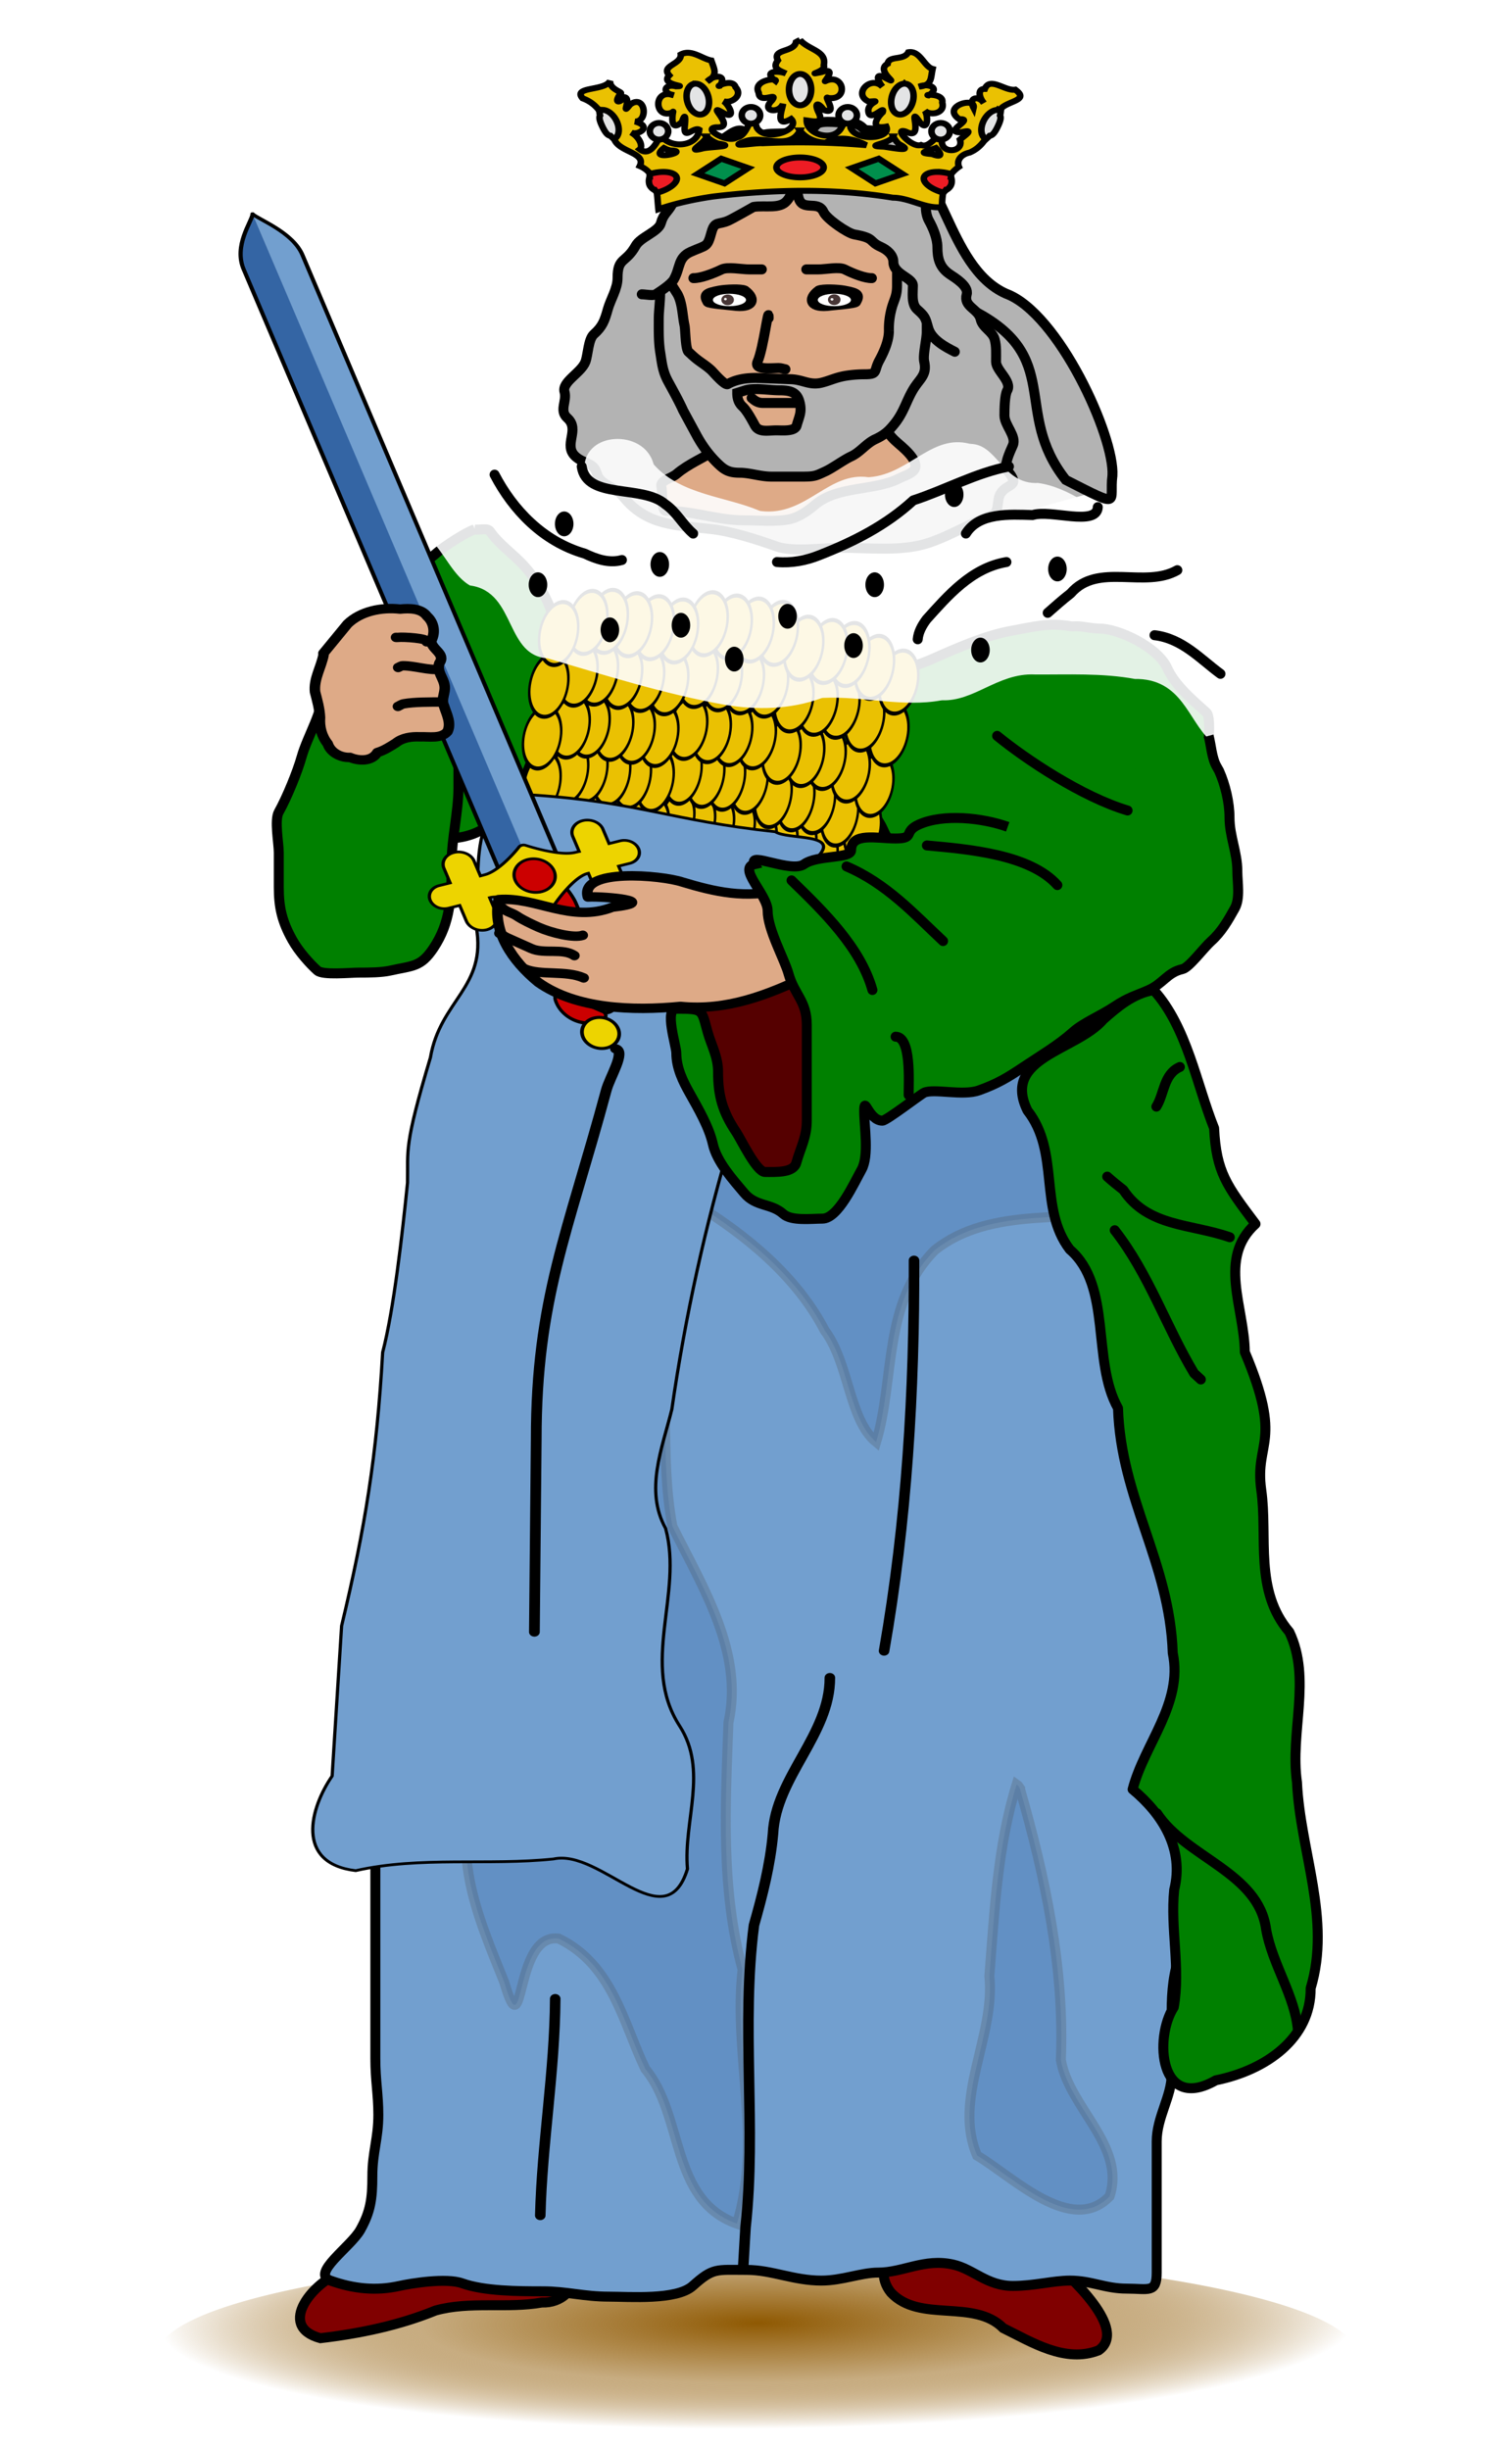 <svg xmlns="http://www.w3.org/2000/svg" xmlns:xlink="http://www.w3.org/1999/xlink" width="178.998" height="289.999" viewBox="0 0 47.36 76.729" xmlns:v="https://vecta.io/nano"><style><![CDATA[.B{stroke-linejoin:round}.C{fill-rule:evenodd}.D{stroke-width:1.178}.E{stroke-linecap:round}.F{stroke:#000}.G{fill:none}.H{stroke-width:1.14}.I{fill:#edd400}.J{stroke-width:2.704}.K{fill:#deaa87}.L{fill:#729fcf}.M{stroke-width:.856}.N{stroke-width:.826}]]></style><defs><radialGradient id="A" cx="1987.1" cy="910.46" r="43.716" gradientTransform="matrix(1.617 -.014 .009 .286 -836.86 695.43)" gradientUnits="userSpaceOnUse"><stop stop-color="#8f5902" offset="0"/><stop stop-color="#8f5902" stop-opacity=".498" offset=".566"/><stop stop-color="#fff" offset="1"/></radialGradient><filter id="B" x="-.023" y="-.05" width="1.045" height="1.1" color-interpolation-filters="sRGB"><feTurbulence baseFrequency="0.2" numOctaves="7" seed="300"/><feDisplacementMap xChannelSelector="R"/><feBlend in2="SourceGraphic" mode="screen"/><feColorMatrix values="1 0 0 -1 0 1 0 1 -1 0 1 0 0 -1 0 -0.8 -1 0 4 -2.5 "/><feGaussianBlur stdDeviation=".5"/><feSpecularLighting specularExponent="5" surfaceScale="5"><feDistantLight azimuth="225" elevation="35"/></feSpecularLighting><feComposite in2="SourceGraphic" k2="0.5" k3="1" operator="arithmetic"/><feComposite in2="SourceGraphic" operator="in"/></filter><path id="C" d="M47.513 65.519c-1.044-.859-2.293-1.462-2.778-1.341s-.926 2.057-.926 3.438v3.411c0 1.382.494 3.52 1.095 4.752 0 0 2.197 4.492 6.258 4.492 3.703 0 5.963-3.655 5.963-3.655.718-1.163.453-2.817-.591-3.676z"/><path id="D" d="M47.73 51.462c-1.045-.857-2.311-1.64-2.812-1.739s-1.349 1.687-1.349 3.069v.333c0 1.382.857 3.21 1.904 4.064l10.898 8.879c1.048.853 1.905.421 1.905-.961v-2.478c0-1.382-.854-3.213-1.898-4.07z"/><path id="E" d="M47.261 58.643c-1.047-.853-2.307-1.591-2.798-1.639s-.894 1.989-.894 3.364.854 3.202 1.897 4.06l10.829 8.906c1.043.859 1.916 1.419 1.939 1.244s.041-1.775.041-3.157v-1.294c0-1.381-.857-3.21-1.905-4.063z"/><path id="F" d="M2347.5 298.94c0-2.083 1.703-3.777 3.797-3.777 2.104 0 3.808 1.694 3.808 3.777 0 2.094-1.703 3.788-3.808 3.788-2.094 0-3.797-1.694-3.797-3.788"/></defs><g transform="matrix(.265 0 0 .265 -608.133 -173.178)"><path d="m2455.2 931.8a70.88 12.28 0 1 1-141.76 0 70.88 12.28 0 1 1 141.76 0z" fill="url(#A)"/><g fill="#b3b3b3"><path d="M2415.175 690.494l-11.48 3.173 8.182 21.4 11.48-3.173z"/><g class="C D F"><path d="M2400.8 672.78c-.668 4.849 3.796 14.883 8.957 17.36 10.932 5.526 4.666 11.993 11.056 20.077 6.812 3.47 5.101 2.671 5.517-.512.283-4.598-6.381-19.217-12.572-21.498-7.155-3.175-7.488-16.275-12.957-15.428z"/><path d="M2375.1 673.24c-.835.642-.119 3.162-.825 4.426-.536.958-1.006 1.088-1.321 2.213-.281 1.003-2.401 1.635-2.972 2.655-1.195 2.137-2.146 1.321-2.146 3.836 0 1.25-.825 2.506-1.156 3.688-.385 1.375-.63 2.038-1.651 2.95-.659.589-.685 2.426-.99 3.245-.483 1.293-2.803 2.372-2.476 3.54.316 1.128-.66 2.213.33 3.098 1.579 1.411-.559 3.189.99 4.573.964.861 2.134.694 2.476 1.918.422 1.509 2.139 1.555 3.137 2.803 2.799 3.501 6.391 3.388 10.4 3.836 2.465.275 5.516 1.263 7.759 2.065 1.907.682 5.633.148 7.594.148 3.448 0 7.218.476 10.4-.59 2.593-.869 4.973-2.368 7.429-3.245.921-.329.547-1.715.991-2.508.76-1.359 2.54-.76.825-2.803-.44-.524.276-2.093.66-2.95.487-1.088-.99-2.375-.99-3.54 0-.746.026-2.406.33-2.95.599-1.071-1.321-2.355-1.321-3.393 0-.902.061-1.845-.165-2.655-.27-.965-1.429-1.368-1.651-2.36-.286-1.279-2.065-1.471-1.651-2.95.272-.972-1.414-1.98-1.981-2.36-1.208-.81-1.486-1.854-1.486-3.245 0-1.025-.531-2.277-.991-3.098-.559-1-.401-2.488-.165-3.54.264-1.178-.767-2.126-1.321-2.95-.734-1.093-1.655-2.297-2.146-3.393-.413-.922-5.913-.885-6.769-.885-1.901 0-4.046-.221-5.778.295-.964.287-2.328.077-3.302.295-1.512.338-2.853.518-4.292 1.033-1.398.5-3.149-.126-3.797 1.033-.155.277-1.495 1.046-1.981 1.77z"/></g></g><g class="F K"><path d="M2399.6 702.44c-.25 1.75.174 2.404 1.486 3.525.862.736 2.7 2.347 1.651 3.243-.454.388-1.101.564-1.651.846-2.896 1.484-7.244.829-9.905 3.102-.706.603-1.841 1.45-2.972 1.692-1.668.356-3.717.141-5.448.141-3.059 0-6.029-1.128-9.245-1.128-.514 0-.351-2.326-.495-2.82-.225-.77 1.107-.946 1.816-1.551 1.34-1.145 3.267-1.952 4.622-2.82.856-.548.711-1.356 1.156-2.115.786-1.343 1.695-1.649 3.632-1.833 3.235-.307 6.634 0 9.905 0 1.325 0 2.804-.423 4.292-.423.389 0 .77.094 1.156.141z" class="C D"/><ellipse transform="matrix(-1.007 0 0 .977 3836.7 336.64)" cx="1438.4" cy="361.6" rx="15.248" ry="18.795" stroke-width="1.188" class="B"/></g><g class="C D"><g class="F"><path d="M2352.7 914.91c1.545.083 3.069.475 4.443 1.252 1.099.529 2.219 1.102 3.486 1.221 4.148 1.574 3.003 8.379-1.743 8.214-4.133.731-8.5-.191-12.576.947-4.279 1.749-8.961 2.726-13.601 3.267-5.289-1.442-.704-6.76 2.597-7.848 2.898-2.414 6.734-3.368 9.979-5.252 2.201-1.219 4.841-1.939 7.415-1.802zm53.104 1.954c.278.025.544.082.82.153 5.636 1.183 6.889.429 11.98 3.144 2.975 2.5 9.588 8.651 6.098 11.086-3.959 1.552-7.917-.984-11.277-2.626-3.484-3.494-9.865-.592-13.259-4.183-2.742-3.342 1.466-7.942 5.639-7.573z" fill="maroon"/><path d="M2425.9 770.29h.354c.381 0 3.043 10.855 4.246 12.647 2.267 3.376 1.415 7.904 1.415 11.699 0 2.687.121 4.969.708 7.588.705 3.149 2.433 6.127 3.892 9.169 1.253 2.613.354 7.35.354 10.118v10.434c0 2.828.354 5.91.354 8.853 0 3.448-.354 6.652-.354 10.118v12.015c0 3.433-.354 6.668-.354 10.118 0 4.26-.352 7.426-2.123 11.383-.857 1.915-1.061 4.566-1.061 6.64v7.588c0 2.576-1.769 5.042-1.769 7.905v8.537 6.956c0 2.47-.95 1.897-3.539 1.897-2.573 0-4.166-.949-6.723-.949-1.967 0-4.252.632-6.723.632-3.088 0-4.672-1.992-7.077-2.529-3.406-.761-5.912.949-8.846.949-2.054 0-4.255.949-6.723.949-3.29 0-5.851-1.265-8.846-1.265-3.634 0-3.938-.275-6.369 1.897-1.91 1.707-7.49 1.265-9.907 1.265-2.947 0-5.005-.632-7.785-.632-3.015 0-6.964-.023-9.554-.949-1.878-.671-6.045.007-7.431.316-2.762.617-5.44.332-8.138-.632-2.351-.84 2.406-3.984 3.538-6.008 1.199-2.142 1.415-3.681 1.415-6.324 0-2.854.708-4.417.708-7.272 0-2.378-.354-4.049-.354-6.64v-8.221-12.647c0-4.404-.067-8.814.708-12.964.589-3.159.354-6.75.354-10.118v-9.802c0-5.365 5.36-11.855 6.015-17.706.789-7.054 5.331-12.72 7.431-19.287 1.247-3.9 3.32-8.529 5.661-12.015 2.171-3.233 3.442-5.787 6.015-8.853l1.061-1.265c5.876-7.001 18.72-8.704 26.892-12.964 7.588-3.955 22.152-7.019 29.369-3.794 1.495.668 1.967 1.802 3.185 3.162z" class="L"/></g><path d="M2415.5 765.74c8.521-.044 10.868 8.516 15.75 13.126 5.027 4.451 6.678 15.302-1.597 17.565-8.034 1.612-17.683-.48-24.317 4.801-6.198 6.236-4.691 15.163-6.934 22.677-3.233-2.664-3.182-9.316-6.084-13.192-3.314-6.36-9.189-11.222-15.554-15.12-4.79-4.323-.14-10.36 3.571-13.827 5.132-4.937 9.953-10.673 17.496-12.76 5.112-2.055 10.823-1.445 16.127-2.553l.787-.313zm-43.638 40.919c.372.83 1.057 2.362 0 0zm.547 1.221c1.789 8.573.317 17.455 1.91 25.984 3.624 7.29 8.457 14.927 6.623 23.205-.347 9.733-.933 19.639 1.667 29.188-1.125 9.99 2.394 20.169-.666 30.021-7.92-2.796-6.23-12.774-10.827-18.286-2.617-5.447-3.859-12.294-10.211-15.393-5.392-.813-3.97 13.627-6.462 5.145-3.059-7.638-7.051-16.419-2.342-24.237 5.338-10.501 4.108-22.154 3.123-33.292-.621-7.017.992-14.849 7.871-19.168 2.643-1.867 5.913-3.126 9.316-3.166zm42.975 56.954c3.005 10.467 5.292 21.233 4.852 32.086.953 5.629 7.711 10.179 5.761 16.125-4.505 4.682-11.449-2.318-15.663-4.818-2.902-6.716 2.184-14.102 1.447-21.224.606-7.586.951-15.268 3.226-22.641.177.12.258.309.377.471z" fill="#3465a4" opacity=".25" stroke="#4d4d4d"/></g><path fill="#ed1c24" d="M2399.6 729.56h-47.398v28.246h47.398z"/><g class="F"><g fill="green" class="C D"><path d="M2424.8 727.78c2.213 0 6.886 2.154 8.019 4.685.72 1.607 2.167 3.038 3.701 4.41l.925.827c.717.64 0 5.784 0 6.615 0 3.858-.66 7.499-3.084 10.749-2.372 3.179-6.55 3.891-10.178 5.512-2.175.972-8.156 0-10.486 0-2.51 0-7.028-2.023-8.944-3.307-.184-.123-.411-.184-.617-.276-2.296-1.026-4.095-3.635-4.935-5.512-1.2-2.681-4.348-4.739-5.86-7.441-1.189-2.126.772-4.964 1.234-6.615.817-2.92 8.003-4.954 10.486-6.063 2.826-1.263 6.316-2.783 9.253-3.307 2.578-.461 4.457-1.022 7.094-.551.202.036.411 0 .617 0 .931 0 1.845.276 2.776.276zm-73.9-11.71c-.842.273-3.401 1.838-4.57 2.882-.849.758-2.591 1.726-3.763 3.123-1.647 1.963-1.732 4.35-2.688 6.486-.631 1.409-1.275 2.779-2.151 4.083l-3.763 5.525c-1.554 2.314-1.613 6.76-1.613 9.368 0 3.721 5.206 4.105 8.333 4.804 2.052.458 4.882.24 6.989.24 8.279 0 10.034-9.978 12.096-14.893 2.534-6.039 1.107-12.755-2.957-17.295-1.237-1.382-3.04-2.606-4.032-4.083-.326-.485-1.26-.129-1.882-.24z"/><path d="M2332.9 735.29c.268 2.085-1.708 5.143-2.419 7.687-.474 1.693-1.709 4.735-2.688 6.486-.535.956 0 3.645 0 4.804v4.083c0 2.419.399 4.077 1.613 6.245.758 1.355 2.066 2.807 2.957 3.603.628.562 3.828.24 4.838.24 1.374 0 2.753-.014 3.763-.24 2.707-.605 3.601-.398 5.108-2.642 2.043-3.043 2.15-6.125 2.15-10.089 0-2.887.807-6.004.807-8.888v-7.687c0-1.338-3.31-2.56-4.032-2.882-1.822-.814-4.128-1.145-5.645-2.162-1.762-1.181-3.894-1.352-5.645-.961-.755.169-.727 2.045-.807 2.402z"/></g><g transform="matrix(-.583 -.08 -.186 .981 3335.6 277.06)" fill="#eac102" class="B"><g stroke-width="1.082" transform="matrix(.764 0 0 .764 305.49 115.74)"><circle transform="matrix(.586 0 0 .586 635.08 403.76)" cx="1420.2" cy="423.35" r="6.456"/><circle transform="matrix(.586 0 0 .586 640.42 402.42)" cx="1420.2" cy="423.35" r="6.456"/><circle transform="matrix(.586 0 0 .586 645.77 401.31)" cx="1420.2" cy="423.35" r="6.456"/><circle transform="matrix(.586 0 0 .586 650.22 401.31)" cx="1420.2" cy="423.35" r="6.456"/><circle transform="matrix(.586 0 0 .586 655.12 401.31)" cx="1420.2" cy="423.35" r="6.456"/><circle transform="matrix(.586 0 0 .586 660.69 399.98)" cx="1420.2" cy="423.35" r="6.456"/><circle transform="matrix(.586 0 0 .586 665.58 399.98)" cx="1420.2" cy="423.35" r="6.456"/><circle transform="matrix(.586 0 0 .586 670.04 399.98)" cx="1420.2" cy="423.35" r="6.456"/><circle transform="matrix(.586 0 0 .586 674.93 399.98)" cx="1420.2" cy="423.35" r="6.456"/><circle transform="matrix(.586 0 0 .586 680.5 401.31)" cx="1420.2" cy="423.35" r="6.456"/><circle transform="matrix(.586 0 0 .586 685.39 401.31)" cx="1420.2" cy="423.35" r="6.456"/><circle transform="matrix(.586 0 0 .586 689.85 401.31)" cx="1420.2" cy="423.35" r="6.456"/><circle transform="matrix(.586 0 0 .586 694.75 401.31)" cx="1420.2" cy="423.35" r="6.456"/><circle transform="matrix(.586 0 0 .586 698.75 401.76)" cx="1420.2" cy="423.35" r="6.456"/><circle transform="matrix(.586 0 0 .586 704.1 403.54)" cx="1420.2" cy="423.35" r="6.456"/></g><g stroke-width=".977" transform="matrix(.831 0 0 .861 204.24 47.91)"><circle transform="matrix(.586 0 0 .586 635.08 403.76)" cx="1420.2" cy="423.35" r="6.456"/><circle transform="matrix(.586 0 0 .586 640.42 402.42)" cx="1420.2" cy="423.35" r="6.456"/><circle transform="matrix(.586 0 0 .586 645.77 401.31)" cx="1420.2" cy="423.35" r="6.456"/><circle transform="matrix(.586 0 0 .586 650.22 401.31)" cx="1420.2" cy="423.35" r="6.456"/><circle transform="matrix(.586 0 0 .586 655.12 401.31)" cx="1420.2" cy="423.35" r="6.456"/><circle transform="matrix(.586 0 0 .586 660.69 399.98)" cx="1420.2" cy="423.35" r="6.456"/><circle transform="matrix(.586 0 0 .586 665.58 399.98)" cx="1420.2" cy="423.35" r="6.456"/><circle transform="matrix(.586 0 0 .586 670.04 399.98)" cx="1420.2" cy="423.35" r="6.456"/><circle transform="matrix(.586 0 0 .586 674.93 399.98)" cx="1420.2" cy="423.35" r="6.456"/><circle transform="matrix(.586 0 0 .586 680.5 401.31)" cx="1420.2" cy="423.35" r="6.456"/><circle transform="matrix(.586 0 0 .586 685.39 401.31)" cx="1420.2" cy="423.35" r="6.456"/><circle transform="matrix(.586 0 0 .586 689.85 401.31)" cx="1420.2" cy="423.35" r="6.456"/><circle transform="matrix(.586 0 0 .586 694.75 401.31)" cx="1420.2" cy="423.35" r="6.456"/><circle transform="matrix(.586 0 0 .586 698.75 401.76)" cx="1420.2" cy="423.35" r="6.456"/><circle transform="matrix(.586 0 0 .586 704.1 403.54)" cx="1420.2" cy="423.35" r="6.456"/></g><g stroke-width=".959" transform="matrix(.861 0 0 .861 158.34 43.198)"><circle transform="matrix(.586 0 0 .586 635.08 403.76)" cx="1420.2" cy="423.35" r="6.456"/><circle transform="matrix(.586 0 0 .586 640.42 402.42)" cx="1420.2" cy="423.35" r="6.456"/><circle transform="matrix(.586 0 0 .586 645.77 401.31)" cx="1420.2" cy="423.35" r="6.456"/><circle transform="matrix(.586 0 0 .586 650.22 401.31)" cx="1420.2" cy="423.35" r="6.456"/><circle transform="matrix(.586 0 0 .586 655.12 401.31)" cx="1420.2" cy="423.35" r="6.456"/><circle transform="matrix(.586 0 0 .586 660.69 399.98)" cx="1420.2" cy="423.35" r="6.456"/><circle transform="matrix(.586 0 0 .586 665.58 399.98)" cx="1420.2" cy="423.35" r="6.456"/><circle transform="matrix(.586 0 0 .586 670.04 399.98)" cx="1420.2" cy="423.35" r="6.456"/><circle transform="matrix(.586 0 0 .586 674.93 399.98)" cx="1420.2" cy="423.35" r="6.456"/><circle transform="matrix(.586 0 0 .586 680.5 401.31)" cx="1420.2" cy="423.35" r="6.456"/><circle transform="matrix(.586 0 0 .586 685.39 401.31)" cx="1420.2" cy="423.35" r="6.456"/><circle transform="matrix(.586 0 0 .586 689.85 401.31)" cx="1420.2" cy="423.35" r="6.456"/><circle transform="matrix(.586 0 0 .586 694.75 401.31)" cx="1420.2" cy="423.35" r="6.456"/><circle transform="matrix(.586 0 0 .586 698.75 401.76)" cx="1420.2" cy="423.35" r="6.456"/><circle transform="matrix(.586 0 0 .586 704.1 403.54)" cx="1420.2" cy="423.35" r="6.456"/></g><g stroke-width=".861" transform="matrix(.942 0 0 .977 36.887 -37.523)"><circle transform="matrix(.586 0 0 .586 635.08 403.76)" cx="1420.2" cy="423.35" r="6.456"/><circle transform="matrix(.586 0 0 .586 640.42 402.42)" cx="1420.2" cy="423.35" r="6.456"/><circle transform="matrix(.586 0 0 .586 645.77 401.31)" cx="1420.2" cy="423.35" r="6.456"/><circle transform="matrix(.586 0 0 .586 650.22 401.31)" cx="1420.2" cy="423.35" r="6.456"/><circle transform="matrix(.586 0 0 .586 655.12 401.31)" cx="1420.2" cy="423.35" r="6.456"/><circle transform="matrix(.586 0 0 .586 660.69 399.98)" cx="1420.2" cy="423.35" r="6.456"/><circle transform="matrix(.586 0 0 .586 665.58 399.98)" cx="1420.2" cy="423.35" r="6.456"/><circle transform="matrix(.586 0 0 .586 670.04 399.98)" cx="1420.2" cy="423.35" r="6.456"/><circle transform="matrix(.586 0 0 .586 674.93 399.98)" cx="1420.2" cy="423.35" r="6.456"/><circle transform="matrix(.586 0 0 .586 680.5 401.31)" cx="1420.2" cy="423.35" r="6.456"/><circle transform="matrix(.586 0 0 .586 685.39 401.31)" cx="1420.2" cy="423.35" r="6.456"/><circle transform="matrix(.586 0 0 .586 689.85 401.31)" cx="1420.2" cy="423.35" r="6.456"/><circle transform="matrix(.586 0 0 .586 694.75 401.31)" cx="1420.2" cy="423.35" r="6.456"/><circle transform="matrix(.586 0 0 .586 698.75 401.76)" cx="1420.2" cy="423.35" r="6.456"/><circle transform="matrix(.586 0 0 .586 704.1 403.54)" cx="1420.2" cy="423.35" r="6.456"/></g><g stroke-width=".846" transform="matrix(.977 0 0 .977 -15.164 -42.866)"><circle transform="matrix(.586 0 0 .586 635.08 403.76)" cx="1420.2" cy="423.35" r="6.456"/><circle transform="matrix(.586 0 0 .586 640.42 402.42)" cx="1420.2" cy="423.35" r="6.456"/><circle transform="matrix(.586 0 0 .586 645.77 401.31)" cx="1420.2" cy="423.35" r="6.456"/><circle transform="matrix(.586 0 0 .586 650.22 401.31)" cx="1420.2" cy="423.35" r="6.456"/><circle transform="matrix(.586 0 0 .586 655.12 401.31)" cx="1420.2" cy="423.35" r="6.456"/><circle transform="matrix(.586 0 0 .586 660.69 399.98)" cx="1420.2" cy="423.35" r="6.456"/><circle transform="matrix(.586 0 0 .586 665.58 399.98)" cx="1420.2" cy="423.35" r="6.456"/><circle transform="matrix(.586 0 0 .586 670.04 399.98)" cx="1420.2" cy="423.35" r="6.456"/><circle transform="matrix(.586 0 0 .586 674.93 399.98)" cx="1420.2" cy="423.35" r="6.456"/><circle transform="matrix(.586 0 0 .586 680.5 401.31)" cx="1420.2" cy="423.35" r="6.456"/><circle transform="matrix(.586 0 0 .586 685.39 401.31)" cx="1420.2" cy="423.35" r="6.456"/><circle transform="matrix(.586 0 0 .586 689.85 401.31)" cx="1420.2" cy="423.35" r="6.456"/><circle transform="matrix(.586 0 0 .586 694.75 401.31)" cx="1420.2" cy="423.35" r="6.456"/><circle transform="matrix(.586 0 0 .586 698.75 401.76)" cx="1420.2" cy="423.35" r="6.456"/><circle transform="matrix(.586 0 0 .586 704.1 403.54)" cx="1420.2" cy="423.35" r="6.456"/></g><g class="N"><circle transform="matrix(.586 0 0 .586 585.21 339.641)" cx="1420.2" cy="423.35" r="6.456"/><circle transform="matrix(.586 0 0 .586 590.55 338.301)" cx="1420.2" cy="423.35" r="6.456"/><circle transform="matrix(.586 0 0 .586 595.9 337.191)" cx="1420.2" cy="423.35" r="6.456"/><circle transform="matrix(.586 0 0 .586 600.35 337.191)" cx="1420.2" cy="423.35" r="6.456"/><circle transform="matrix(.586 0 0 .586 605.25 337.191)" cx="1420.2" cy="423.35" r="6.456"/><circle transform="matrix(.586 0 0 .586 610.82 335.861)" cx="1420.2" cy="423.35" r="6.456"/><circle transform="matrix(.586 0 0 .586 615.71 335.861)" cx="1420.2" cy="423.35" r="6.456"/><circle transform="matrix(.586 0 0 .586 620.17 335.861)" cx="1420.2" cy="423.35" r="6.456"/><circle transform="matrix(.586 0 0 .586 625.06 335.861)" cx="1420.2" cy="423.35" r="6.456"/><circle transform="matrix(.586 0 0 .586 630.63 337.191)" cx="1420.2" cy="423.35" r="6.456"/><circle transform="matrix(.586 0 0 .586 635.52 337.191)" cx="1420.2" cy="423.35" r="6.456"/><circle transform="matrix(.586 0 0 .586 639.98 337.191)" cx="1420.2" cy="423.35" r="6.456"/><circle transform="matrix(.586 0 0 .586 644.88 337.191)" cx="1420.2" cy="423.35" r="6.456"/><circle transform="matrix(.586 0 0 .586 648.88 337.641)" cx="1420.2" cy="423.35" r="6.456"/><circle transform="matrix(.586 0 0 .586 654.23 339.421)" cx="1420.2" cy="423.35" r="6.456"/><circle transform="matrix(.586 0 0 .586 585.21 333.407)" cx="1420.2" cy="423.35" r="6.456"/><circle transform="matrix(.586 0 0 .586 590.55 332.067)" cx="1420.2" cy="423.35" r="6.456"/><circle transform="matrix(.586 0 0 .586 595.9 330.957)" cx="1420.2" cy="423.35" r="6.456"/><circle transform="matrix(.586 0 0 .586 600.35 330.957)" cx="1420.2" cy="423.35" r="6.456"/><circle transform="matrix(.586 0 0 .586 605.25 330.957)" cx="1420.2" cy="423.35" r="6.456"/><circle transform="matrix(.586 0 0 .586 610.82 329.627)" cx="1420.2" cy="423.35" r="6.456"/><circle transform="matrix(.586 0 0 .586 615.71 329.627)" cx="1420.2" cy="423.35" r="6.456"/><circle transform="matrix(.586 0 0 .586 620.17 329.627)" cx="1420.2" cy="423.35" r="6.456"/><circle transform="matrix(.586 0 0 .586 625.06 329.627)" cx="1420.2" cy="423.35" r="6.456"/><circle transform="matrix(.586 0 0 .586 630.63 330.957)" cx="1420.2" cy="423.35" r="6.456"/><circle transform="matrix(.586 0 0 .586 635.52 330.957)" cx="1420.2" cy="423.35" r="6.456"/><circle transform="matrix(.586 0 0 .586 639.98 330.957)" cx="1420.2" cy="423.35" r="6.456"/><circle transform="matrix(.586 0 0 .586 644.88 330.957)" cx="1420.2" cy="423.35" r="6.456"/><circle transform="matrix(.586 0 0 .586 648.88 331.407)" cx="1420.2" cy="423.35" r="6.456"/><circle transform="matrix(.586 0 0 .586 654.23 333.187)" cx="1420.2" cy="423.35" r="6.456"/></g></g><path transform="matrix(-1.278 0 0 1.087 2349.8 -115.2)" d="M-10.535 758.01c-.123-4.601-6.345-4.828-7.374-.575-2.372 3.087-6.371 3.237-9.517 4.802-3.91.59-5.918-4.299-9.92-3.682-3.476-.287-5.61-4.744-9.439-3.622-2.888.097-3.25 4.486-6.239 4.247-3.224.495-5.735 3.259-8.359 4.866-2.123 2.123-3.423 5.012-6.153 6.422-1.39 3.351-3.445 6.46-4.414 9.944-.067 2.533-.463 9.128 3.462 7.533 2.085-2.34 2.6-6.558 6.573-6.454 3.026-.662 6.139-.461 9.217-.487 3.205-.192 5.365 2.913 8.544 2.803 3.692.795 7.325-.461 11.01-.261 2.921 1.26 6.15 1.357 9.253.734 5.579-1.18 10.961-3.172 16.355-5.041 4.343-.427 3.27-7.47 7.247-7.929 1.783-1.103 2.619-3.802 3.867-5.134-.603-3.406-5.005-4.395-6.311-7.058-2.479.798-4.825.146-6.786-1.226l-.512.032-.503.086h0z" fill="#e3e4e5" filter="url(#B)" class="B C"/><g transform="matrix(-1.133 0 0 .977 3841.4 175.59)" class="B L"><path d="M1279.8 592.9c.854 5.435 2.446 10.822 4.392 15.93 2.007 5.725 2.271 11.875 4.413 17.574 2.825 10.919 4.93 22.051 6.318 33.222.994 4.68 2.862 9.784.648 14.413-1.851 7.879 2.696 16.419-1.455 23.873-3.008 5.4-.383 11.471-.823 17.307 2.296 8.666 9.012-2.477 13.974-1.207 6.799.828 13.893-.353 20.638 1.416 6.385-.891 4.721-7.65 2.458-11.445l-.989-18.165c-2.466-11.932-3.665-20.53-4.282-33.077-1.168-5.162-2.061-14.442-2.595-20.519-.064-4.073.41-4.282-2.389-15.149-1.025-6.952-5.888-8.478-4.785-15.771-.666-4.684 1.629-16.255-6.042-15.972-10.924.857-14.311 3.097-25.147 4.434-1.284 1.01-7.018.121-4.332 3.137z" stroke-width=".336" class="C"/><path d="M1300.8 616.01c-1.114.342.58 3.376.962 5.018 4.002 17.2 7.308 25.269 7.308 42.212l.192 23.32" stroke-width="1.12" class="E"/></g></g><g transform="matrix(-.457 .113 -.161 -.379 2395.6 782.3)"><g class="F"><g transform="matrix(1 0 0 1.224 2.355 -14.949)"><g fill="#c00" class="M"><use xlink:href="#C"/><use xlink:href="#C"/></g><g stroke-width=".852"><path d="M57.316 51.939l-9.423-7.756c-.333-.304-1.626-.14-1.986.081-.888.628-1.234 1.149-1.661 2.028-.427 2.197.975 2.98 1.077 3.156l11.156 9.187c1.02.274 1.767-.131 1.799-1.535v-2.376c0-.649.217-1.565-.962-2.785z" class="I"/><path d="M50.924 42.453a7.86 7.86 0 0 0-2.214.319c-.762.278-1.144 1.107-.388 1.761l7.098 5.844c1.472 1.217 2.85 1.014 2.859-1.077v-.114c-.001-3.718-3.294-6.732-7.355-6.732z" fill="#c00"/></g><g fill="#c00" class="M"><use xlink:href="#D"/><use xlink:href="#D"/></g><g class="I M"><use xlink:href="#E"/><use xlink:href="#E"/></g></g><g class="I"><g stroke-width=".785"><path d="M53.288 37.745c-2.196 0-3.983-1.835-3.983-4.091s1.787-4.091 3.983-4.091 3.983 1.835 3.983 4.091-1.786 4.091-3.983 4.091z"/><path d="M53.288 30.125c1.894 0 3.434 1.583 3.434 3.529s-1.541 3.528-3.434 3.528-3.435-1.583-3.435-3.528 1.541-3.529 3.435-3.529"/></g><path d="M53.288 29c-2.499 0-4.533 2.087-4.533 4.654s2.033 4.653 4.533 4.653 4.532-2.087 4.532-4.653S55.786 29 53.288 29z" stroke-width=".901"/></g><g stroke-width="1.027" class="E L"><path d="M53.332 288.999c-1.069-2.168-7.6-7.982-7.601-15l.057-189.708c0-.498.293-.902.653-.902h7.028"/><path d="M53.318 288.986c1.069-2.168 7.6-7.544 7.601-14.986l-.057-189.72c0-.498-.293-.902-.653-.902h-7.028" fill="#3465a4"/></g></g><g transform="matrix(.795 0 0 .795 -29.647 3.632)"><path d="M124.958 114.063c-2.356 0-4.274-1.851-4.274-4.125v-6.531l-.18.004-2.028.05c-5.23.157-13.335 6.625-13.728 6.942-.2.178-.46.276-.734.276a1.2 1.2 0 0 1-.742-.262c-.087-.071-8.408-6.795-13.743-6.956l-2.209-.055v6.532c0 2.275-1.917 4.125-4.273 4.125s-4.276-1.851-4.276-4.125v-6.336h-4.252c-2.093 0-3.796-1.704-3.796-3.798a3.8 3.8 0 0 1 3.796-3.798h4.252v-6.735c0-2.361 1.918-4.279 4.276-4.279a4.28 4.28 0 0 1 4.273 4.279v6.855l.828.001c5.284 0 14.962-9.069 15.059-9.161l.048-.044a1.07 1.07 0 0 1 .73-.283c.294 0 .589.119.812.326 3.367 3.169 10.848 9.162 15.061 9.162h.827v-6.855c0-2.361 1.918-4.279 4.274-4.279s4.276 1.919 4.276 4.279v6.735h4.251a3.8 3.8 0 0 1 3.796 3.798c0 2.094-1.702 3.798-3.796 3.798h-4.251v6.336c0 2.276-1.919 4.125-4.276 4.125z" fill="#fcef3c"/><path d="M124.958 85.609c2.018 0 3.659 1.644 3.659 3.663v7.351h4.867c1.753 0 3.179 1.428 3.179 3.182s-1.427 3.181-3.179 3.181h-4.867v6.952c0 1.935-1.642 3.509-3.66 3.509s-3.658-1.574-3.658-3.509v-7.163l-2.842.069c-5.531.165-13.764 6.807-14.113 7.091a.48.48 0 0 1-.331.128.57.57 0 0 1-.356-.128c-.348-.283-8.582-6.924-14.11-7.091l-2.843-.069v7.163c0 1.935-1.64 3.509-3.657 3.509s-3.659-1.574-3.659-3.509v-6.952h-4.867c-1.753 0-3.18-1.427-3.18-3.181s1.428-3.182 3.18-3.182h4.867v-7.351c0-2.02 1.642-3.663 3.659-3.663s3.657 1.644 3.657 3.663v7.468l1.444.004c5.5 0 15.078-8.947 15.482-9.328l.043-.039c.089-.083.199-.12.311-.12.139 0 .281.058.39.16.405.381 9.983 9.328 15.482 9.328l1.444-.004v-7.468c0-2.021 1.642-3.664 3.658-3.664" fill="#313131"/><g class="F"><path d="M124.958 84.375a4.9 4.9 0 0 0-4.892 4.896v6.238h-.211c-4.011 0-11.329-5.883-14.637-8.993a1.8 1.8 0 0 0-1.235-.494 1.68 1.68 0 0 0-1.153.453l-.038.034c-3.316 3.117-10.634 9-14.645 9h-.209v-6.238a4.9 4.9 0 0 0-4.891-4.896c-2.698 0-4.893 2.197-4.893 4.896v6.117h-3.635a4.42 4.42 0 0 0-4.413 4.415 4.42 4.42 0 0 0 4.413 4.414h3.635v5.719c0 2.615 2.195 4.743 4.893 4.743s4.891-2.128 4.891-4.743v-5.9l1.569.039c5.139.154 13.29 6.747 13.371 6.814.326.262.728.404 1.136.404a1.71 1.71 0 0 0 1.132-.422c2.843-2.308 9.257-6.673 13.348-6.796l1.572-.039v5.9c0 2.615 2.194 4.743 4.891 4.743s4.893-2.127 4.893-4.743v-5.719h3.634a4.42 4.42 0 0 0 4.413-4.414 4.42 4.42 0 0 0-4.413-4.416h-3.634V89.27a4.9 4.9 0 0 0-4.892-4.895z" stroke-width="1" class="I"/><g fill="#c00" stroke-width="1"><path d="M104.057 105.109c-3.141 0-5.697-2.562-5.697-5.711s2.556-5.709 5.697-5.709a5.71 5.71 0 0 1 5.696 5.709c0 3.149-2.555 5.711-5.696 5.711z"/><path d="M104.057 94.303c2.8 0 5.079 2.285 5.079 5.093s-2.279 5.093-5.079 5.093-5.081-2.284-5.081-5.093 2.28-5.093 5.081-5.093"/><path d="M104.057 93.07a6.33 6.33 0 0 0-6.314 6.327 6.33 6.33 0 0 0 6.314 6.327c3.481 0 6.312-2.839 6.312-6.327s-2.831-6.327-6.312-6.327z"/></g></g></g></g><g class="F"><path d="M2376.7 769.67c.276.618 0 3.694 0 5.236 0 1.869-.602 3.334.309 4.961.796 1.422 2.374 2.864 3.084 4.134.844 1.509.925 2.472.925 4.41 0 2.046.324 2.219 1.851 3.583 2.099 1.876 5.023 1.476 7.094.551 2.628-1.174 4.048-1.24 4.935-4.41 1.013-3.621-.287-7.053-.925-10.473-.594-3.183-.792-7.007-2.776-9.37-2.32-2.765-6.831-1.929-10.178-1.929-4.302 0-3.863 2.799-5.552 4.685" fill="#500" class="C D"/><g transform="matrix(-1.093 0 0 .977 3793.1 182.09)" class="B H"><path d="M1335.8 561.53l-2.602-3.545c-1.422-1.55-3.664-2.057-5.69-1.801-1.014-.114-2.291-.105-2.911.857-.764.759-.917 1.986-.463 2.947.072 1.039-1.626 1.573-.876 2.722.34 1.012-.491 1.838-.566 2.794-.097.813.411 1.594.071 2.388-.278.996-.824 2.085-.377 3.108.708.903 1.988.586 2.98.631.935-.046 1.895.104 2.609.751.63.44 1.263.904 1.999 1.149.593 1.114 2.01 1.036 2.948.59 1.049.053 2.118-.621 2.412-1.651.66-.912.913-2.049.838-3.159.036-1.056.299-2.084.536-3.105.156-1.565-.663-2.99-.921-4.486l.013-.193z" class="C K"/><path d="M1324.63 560.14c-.215-.43 2.554-.613 3.101-.535.071.01.143 0 .214 0m-4.615 3.855c1.061.152 2.644-.428 3.85-.428.253 0 .329.131.535.214m-4.785 4.174c1.291 0 3.033-.014 4.171.214.26.052.442.221.642.321" class="E G"/></g><path d="M2414.1 708.63c-3.901.745-7.551 2.78-11.311 4.004-3.171 2.913-6.981 4.869-11.105 6.478-1.56.633-3.289.956-5.003.808m-23.081-11.29c.562 3.951 7.139 2.103 9.864 4.452 1.374.941 2.069 2.42 3.308 3.475m-23.472-6.967c2.143 4.117 5.69 7.905 10.662 9.333 1.327.636 2.876 1.186 4.392.755m56.246-6.248c-.123 2.319-5.604.253-7.704.938-2.738-.075-6.321-.321-7.887 2.184M2434 720.88c-3.871 2.208-9.39-.975-12.608 2.747-.941.731-1.827 1.516-2.714 2.298m20.422 7.205c-2.396-1.76-4.515-4.178-7.795-4.564m-17.505-8.646c-4.161.704-6.926 3.993-9.438 6.766-.529.707-.972 1.501-1.046 2.362" class="B D E G"/><g transform="matrix(-1.093 0 0 .977 3789.9 176.35)" class="B H"><path d="M1283.2 595.98c4.044 1.159 7.38.258 10.831-.899 2.311-.865 11.147-1.711 10.243 1.797-1.921-.104-7.917.55-2.677 1.226 4.54 1.971 8.225-1.282 12.337-.91.691 3.862-1.476 7.408-4.308 10.016-4.059 3.204-10.159 3.471-15.364 2.904-5.075.564-9.442-1.4-13.766-3.687 1.119-3.049.657-8.532 2.704-10.447z" class="C K"/><path d="M1304.83 601.51c.939.383 3.397-.285 4.793-.983.762-.381 1.709-.882 2.335-1.352.552-.414 1.074-.459 1.598-.983m-7.826 5.778c1.266-.95 3.255-.152 4.67-.86l2.704-1.352c.032-.016.638-.426.737-.492m-9.111 5.404c1.918-.959 4.688-.255 6.391-1.106" class="E G"/></g><path d="M2431.2 770.5c3.937 4.331 5.068 11.126 7.15 16.325.254 5.209 1.496 6.79 4.892 11.314-4.477 4.039-1.32 9.855-1.264 15.139 4.574 10.828 1.146 10.507 1.94 16.27.796 5.62-.864 11.902 3.319 16.806 2.645 5.514.056 11.895.908 17.758.373 8.139 4.076 16.203 1.614 24.345.047 5.897-5.25 9.679-11.212 10.88-6.655 3.818-7.311-5.025-4.97-8.641.821-4.593-.418-9.255.052-13.883 1.193-4.773-1.349-8.904-4.915-11.86 1.397-5.381 5.981-10.13 4.744-16.114-.356-10.703-6.125-18.221-6.469-28.927-3.144-5.596-.668-14.428-5.698-18.754-3.716-4.856-1.117-11.456-5.002-16.418-3.098-6.281 5.796-7.074 8.972-10.773 1.682-1.485 3.526-3.056 5.939-3.465z" fill="green" class="B C D"/><path d="M2440.2 799.71c-4.6-1.607-9.664-1.201-12.585-5.594-.651-.507-1.291-1.026-1.901-1.572m8.586-12.954c-1.937.85-1.836 3.191-2.776 4.685m-4.924 14.605c4.049 5.179 6.069 11.388 9.388 16.915l.79.724m-5.178 51.271c3.435 5.239 11.989 6.965 12.895 13.698.718 4.114 3.418 7.869 3.76 11.933" class="B D E G"/><path d="M2437.7 740.46c.288 1.031.358 2.569.925 3.583l.309.551c.731 1.634 1.234 3.744 1.234 5.512 0 2.23.925 4.127.925 6.339 0 1.352.364 3.208-.309 4.41-.827 1.478-1.575 2.785-2.776 3.858-.877.784-2.615 3.134-3.393 3.307-1.799.402-2.276 1.706-4.01 2.48-1.366.61-2.405.854-4.01 1.929-1.688 1.131-3.672 1.904-4.935 3.032-1.719 1.536-3.878 2.806-5.86 4.134-1.852 1.241-3.048 1.971-5.243 2.756-1.921.687-5.313-.245-6.477.276-.412.184-4.454 3.307-4.935 3.307-1.647 0-2.159-3.11-2.159-1.102 0 1.765.606 5.256-.308 6.89-.897 1.602-2.778 5.788-4.626 5.788-1.312 0-3.669.305-4.626-.551-1.461-1.306-3.233-.821-4.626-2.48-1.315-1.567-3.224-3.657-3.701-5.788-.446-1.994-1.702-4.144-2.776-6.063-.705-1.26-1.542-2.889-1.542-4.685 0-.89-1.452-5.236 0-5.236 3.261 0 2.95.072 3.701 2.756.434 1.553 1.234 2.904 1.234 4.685 0 2.827.518 4.722 2.159 7.166.54.805 2.383 4.685 3.393 4.685 1.434 0 3.365.098 3.701-1.102.495-1.769 1.234-3.01 1.234-4.961v-5.512-5.788c0-2.884-1.453-3.541-2.159-6.063-.488-1.745-2.467-5.233-2.467-7.441 0-1.894-3.598-5.053-1.542-5.512-.874-1.561 4.335 1.09 5.86 0 1.55-1.108 5.552-.625 5.552-1.654 0-2.132 3.053-1.378 5.243-1.378 2.392 0 .836-.787 2.776-1.654 2.91-1.3 7.509-.789 10.486.276" fill="green" class="C D"/><g class="G B E"><path d="M2404.4 753.41c4.921.446 12.169 1.052 15.421 4.685m-24.921-2.205c4.737 2.015 8.019 5.65 11.412 8.819m-17.912-7.169c3.806 3.699 8.155 7.928 9.561 12.953m2.739 5.517c1.858 0 1.542 5.226 1.542 6.89m10.458-42.44c3.42 2.788 10.053 7.22 15.421 8.819" class="D"/><path d="M1277.1 691.31c-.02 6.879 5.847 12.019 6.149 18.863.297 3.763 1.137 7.437 2.058 11.068 1.415 12.146-.283 24.408.913 36.575l.263 5.003m20.317-32.679c.047 8.763 1.423 17.453 1.618 26.21M1268 640.83c-.063 15.796.793 31.624 3.236 47.242" transform="matrix(-1.093 0 0 .977 3788.8 176.35)" class="H"/></g><path d="M2391.6 687.84c.489-.22 2.244-.143 3.027 0 1.738.318 1.839.548 1.412 1.328-.113.206-2.698.394-3.027.443-2.326.34-2.845-.723-1.413-1.77zm-8.7 0c-.489-.22-2.244-.143-3.027 0-1.738.318-1.839.548-1.412 1.328.113.206 2.698.394 3.027.443 2.326.34 2.845-.723 1.413-1.77z" class="C D"/><path d="M2397.9 686.37c-.776.024-2.149-.493-3.221-1.033-.656-.331-2.305 0-3.074 0h-1.464m-13.341 1.033c.809.024 2.24-.493 3.358-1.033.684-.331 2.403 0 3.205 0h1.526m.811 5.753h0c0-1.765-.587 3.524-1.321 5.163-.453 1.012 1.681.738 2.476.738.32 0 .517.092.825.148m1.12 3.981h-3.797c-.555 0-.923-.234-1.321-.59" class="B D E G"/><g fill="#b3b3b3" class="C D"><path d="M2401.4 683.84c.693.045 1.724.28 1.856.763l.828 2.779c0 .907.298 1.875.298 2.809v2.504c0 .998-.476 2.722-.298 3.542.349 1.606-.513 1.975-1.292 3.267-.851 1.411-1.103 2.71-2.253 4.122-.652.802-1.155 1.28-2.22 1.771-1.105.509-1.784 1.54-2.883 2.046-.872.402-2.16 1.362-3.049 1.771-1.015.468-1.234.611-2.552.611h-3.844c-1.228 0-2.569-.458-3.678-.458-1.126 0-1.697-.22-2.419-.886-1.099-1.013-1.999-2.218-2.717-3.542l-1.59-2.932c-.408-.94-1.223-2.406-1.756-3.389-.655-1.207-.729-2.045-.961-3.542-.197-1.268-.166-2.558-.166-3.848 0-.999.166-2.013.166-3.084 0-.726-.269-3.528.298-2.657l1.756 2.779c.584 1.077.567 2.491.829 3.695.111.512.098 2.777.464 3.115l.464.428c.849.782 1.463 1.043 2.253 1.771.177.163 1.568 1.814 1.922 1.618.896-.495 1.938-.733 3.38-.733l3.976.153c1.433 0 2.273.751 3.678.428.845-.195 1.501-.521 2.419-.733.722-.166 1.735-.275 2.717-.275 1.645 0 1.049-.346 1.756-1.649.566-1.044 1.126-2.317 1.127-3.512a9.33 9.33 0 0 1 .331-2.657c.271-1 .63-1.404.63-2.657v-3.42c.105-.019.299-.015.53 0zm-16.502 15.665c-.717-.042-1.414-.044-1.955.122l-.961.305c0 .603.126 1.155.63 1.618.508.468 1.09 1.552 1.458 2.229.466.859 1.526.58 2.552.58.722 0 2.188.149 2.386-.58.28-1.033.664-1.585.331-2.809-.302-1.112-1.044-1.344-2.386-1.344-.591 0-1.337-.081-2.055-.122z"/><path d="M2407.7 695.07c-1.002-.506-2.741-1.387-3.137-2.803-.345-1.235-.352-1.348-1.321-2.213-.698-.624-.495-1.937-.495-2.803 0-.933-2.311-1.323-2.311-2.803 0-.807-.729-1.432-1.486-1.77-1.493-.667-.558-1.014-3.137-1.475-.778-.139-3.26-1.825-3.632-2.655-.652-1.456-2.562.059-2.972-1.77-.291-1.302-.495-1.954-.495-3.393 0-.423.495-1.66.495-2.508 0-.621 1.547-1.986 2.146-2.655.562-.628 3.194-.148 4.127-.148 1.538 0 1.562 1.475 3.137 1.475M2370.7 688.28c.409 0 1.356.197 1.651 0 .419-.281 1.788-1.13 2.146-1.77.784-1.402.453-2.563 1.981-3.245 1.97-.88 1.949-.475 2.476-2.36.367-1.312.815-.807 1.981-1.328.564-.252 2.972-1.623 2.972-1.623 1.436-.214 3.107.282 3.962-.738.763-.909.317-1.281.66-2.508.44-1.573-.223-3.234 0-4.868-.094.063-3.083-.123-3.632 0-1.921.429-1.674-1.865-3.797-.443-.82.55-1.132.806-2.146 1.033-.135.03-.374.223-.495.295" class="B E"/></g></g><g fill="#fff"><ellipse transform="matrix(-1.278 0 0 1.087 2803.1 146.45)" cx="320.53" cy="499.08" rx="1.532" ry=".674"/><ellipse transform="matrix(-1.278 0 0 1.087 2790.7 146.45)" cx="320.53" cy="499.08" rx="1.532" ry=".674"/></g><circle transform="matrix(-1.278 0 0 1.087 2802.1 146.58)" cx="319.76" cy="498.93" r=".582" fill="#483737"/><g fill="#fff"><circle transform="matrix(-1.278 0 0 1.087 2789.5 146.58)" cx="319.76" cy="498.93" r=".582"/><g transform="matrix(-1.278 0 0 1.087 2801.8 146.71)"><circle cx="319.73" cy="498.77" r=".123"/><circle cx="319.73" cy="498.77" r=".123"/></g></g><circle transform="matrix(-1.278 0 0 1.087 2789.5 146.6)" cx="319.76" cy="498.93" r=".582" fill="#483737"/><circle transform="matrix(-1.278 0 0 1.183 2789.2 98.8)" cx="319.73" cy="498.77" r=".123" fill="#fff"/><g transform="matrix(-.286 0 0 .26 3078.5 591.29)" class="F J"><path d="M2409.4 257.48c-3.687 4.58-11.09 4.917-9.788 11.424-1.231 2.913 8.132 4.692.996 3.17-6.725-2.46-1.173 4.224-1.548 4.136-7.759-4.203-10.038 9.038-1.216 7.568 2.115-1.489-4.508 7.949 1.722 5.513 2.521-3.84 4.075-3.222 2.17 1.122-2.287 5.216 1.921 4.056 4.93 3.601.042 6.385-10.957 9.952-14.243 3.473-1.832-3.538-3.871-6.196-3.83-.349-1.959 6.611-17.054 5.299-14.802-.308 6.609 1.367 4.365-3.515 1.492-6.521-1.283-3.894 5.742 5.427 5.921-.88-.112-4.043-6.263-4.474-.178-3.971 6.805-3.434-.865-12.168-5.663-6.763 2.037-2.72 3.378-6.948-1.64-3.768-6.111 3.459 4.861-3.526-.503-6.668-.547-3.931-6.671-1.307-8.555-5.238-4.853-.926-6.523 6.573-10.032 7.579.903 4.448.119 7.336 5.578 8.063-3.624-1.744-9.09.551-3.886 3.962 2.244-.298-6.451-1.115-5.676 3.277-1.339 4.768 4.806 6.235 7.163 3.685-1.548 2.678-1.224 10.117 2.339 4.882 5.152-8.189-2.575 9.168 5.491 4.65 5.648-2.193-2.458 7.627-6.221 6.037-4.489 2.124-8.424-9.594-8.62-1.384-.119 5.589-9.213 4.735-7.467-1.06-2.536-2.273-6.188-4.927-.301-3.277 7.47-.074-6.106-6.391.58-5.966 7.665-5.935-6.967-10.415-5.899-5.238 2.328-4.949-2.367-5.521-4.202-2.145 2.238-3.134 2.348-6.491-.454-6.396-2.112-5.761-8.358 1.09-12.59.336-7.1 5.735 6.494 4.892 7.01 10.99 3.203 6.284 4.783 14.328 11.833 17.592 3.957.954 5.442 3.839 4.445 6.483 5.906 4.505 7.01 11.736 6.985 18.273 6.707 1.022 13.273-4.195 20.307-4.238 24.497-4.389 49.706-3.772 74.3-.527 7.685 1.221 15.298 3.035 22.585 5.788.748-7.275.111-16.067 7.718-19.653-2.816-6.334 9.048-6.199 10.673-12.603 3.418-6.89 4.906-14.948 12.957-18.166 4.297-5.503-9.362-3.228-11.38-7.984.446 3.902-5.488 5.164-4.303 5.783 2.653 3.898 1.041 4.953-1.7 1.71-2.945.744 1.819 8.942-2.247 3.312-6.23-5.028-7.753 7.769-2.055 7.723-7.631 2.356-.882 6.606 1.665 4.952-3.644 2.175-5.015 6.431-3.596 7.667-5.132 4.319-8.26-6.804-8.811-6.243-3.76 6.191-15.093 5.144-15.755-2.664 2.221-1.487 6.546 5.122 5.989-1.515-.292-2.588-.495-7.241 1.128-2.038 5.899 5.986 3.367-6.423 3.69-4.446 7.829 3.989 8.459-11.097-.251-7.659 5.035-1.006 3.854-5.416-.937-4.049-5.832-.136 6.833-.445 2.767-4.979 3.611-4.501-5.099-4.949-4.777-9.497-4.403-2.585-8.888 2.031-12.601 2.7-1.362 4.41-2.774 6.609 1.678 9.562-2.573-3.078-8.491-3.279-5.189 1.989 2.142.653-5.4-3.672-6.529.618-3.21 3.791 1.776 7.608 4.968 6.364-2.484 1.799-5.325 8.647.087 5.347 8.073-5.236-5.99 6.988 2.847 6.506 6.31.42-4.97 7.437-8.376 4.597-5.364-.478-5.595-14.458-8.305-4.448-3.616 6.969-18.518.82-14.175-3.94 7.209 4.629 3.361-5.142 3.372-6.755 1.849 4.56 9.102 3.255 4.655-1.531-3.257-4.549 5.141 1.91 5.352-3.579 2.727-5.881-7.901-6.984-6.941-5.402 5.543-4.665-1.308-4.801-4.356-3.355 3.098-1.546 5.802-2.478 3.396-6.02 2.436-5.315-6.6-3.489-7.464-8.25l-.843-.516-.883-.443zm.062 41.094c4.274 9.531 15.723 1.763 22.888 5.061 7.751 2.937-5.071.394-7.367.754-14.316-.742-28.685-.452-42.959.872 5.59-3.204 11.354-4.089 16.949-1.154 4.096-.06 8.219-2.068 10.489-5.533zm-38.562 2.719c1.304 3.48 12.729 4.281 4.122 4.642-2.574.213-13.673 2.938-6.484-1.191a10.67 10.67 0 0 0 2.362-3.45zm77.125 0c.579 3.169 9.458 7.659 1.401 5.402-2.749-.696-14.382-.825-6.055-2.175 1.771-.7 3.384-1.806 4.654-3.227zm-94.75 5.25c3.523 1.442 8.208 2.211 1.588 2.76-4.264 1.774-4.053.026-1.588-2.76zm112.38 0c7.353 6.526-11.693 1.334-2.623 1.119l1.414-.454z" fill="#eac102"/><g fill="#e3e4e5"><use xlink:href="#F"/><use xlink:href="#F" x="38.4" y="-7.26"/><use xlink:href="#F" x="116.4"/><path d="M2425.9 291.68c0-2.083 1.703-3.777 3.797-3.777 2.104 0 3.807 1.694 3.807 3.777 0 2.094-1.703 3.788-3.807 3.788-2.094 0-3.797-1.694-3.797-3.788m-16.5-18.78c-2.526 0-4.581 3.177-4.581 7.113s2.055 7.123 4.581 7.123c2.534 0 4.581-3.183 4.581-7.123s-2.055-7.113-4.581-7.113zm43.1 4.41c-2.213.053-4.448 2.58-5.212 6.065-.844 3.849.426 7.385 2.843 7.909 2.425.526 5.074-2.153 5.918-6.002s-.447-7.385-2.864-7.909a2.93 2.93 0 0 0-.684-.063zm-86.2 0a2.92 2.92 0 0 0-.684.063c-2.417.524-3.707 4.063-2.864 7.909s3.493 6.529 5.918 6.002c2.417-.524 3.687-4.06 2.843-7.909-.764-3.485-3-6.013-5.212-6.065zm-38.5 11.94a2.84 2.84 0 0 0-1.095.23c-.098.042-.172.125-.263.178l.169 1.278.147.838c-.554 1.006.012 2.854.937 4.976 1.005 2.304 2.087 4.155 3.338 4.222l.316.346 1.158 1.152c2.128-1.041 2.622-4.653 1.074-8.202-1.329-3.047-3.729-5.044-5.781-5.018zm163 0c-1.999.118-4.27 2.084-5.549 5.018-1.548 3.549-1.054 7.162 1.074 8.202l1.158-1.152.316-.346c1.251-.067 2.334-1.918 3.338-4.222.925-2.122 1.492-3.97.937-4.976l.148-.838.168-1.278c-.092-.053-.165-.136-.263-.178a2.88 2.88 0 0 0-1.327-.23z"/></g><path d="M2409.4 310.85c-5.396 0-9.751 2.033-9.751 4.525s4.355 4.515 9.751 4.515 9.772-2.023 9.772-4.515c0-2.5-4.371-4.525-9.772-4.525zm56.2 6.57c-2.719.059-4.731.914-5.17 2.409-.699 2.382 2.88 5.506 8.024 7.019.259-.315.538-.578.779-.911.073-.101.14-.202.211-.304.045.008.091.01.137.021.307-.228.632-.422.906-.691a5.7 5.7 0 0 0 .684-.807 3.68 3.68 0 0 0 .453-.89c.11-.315.175-.656.211-1.006a6.76 6.76 0 0 0 .032-1.068c-.024-.427-.134-.833-.211-1.247l-.116-.042a1.48 1.48 0 0 0 .021-.147c.045-.488.01-.899.01-1.351-.184-.059-.328-.144-.516-.199-1.942-.564-3.823-.821-5.454-.786zm-112.6 0c-1.631-.035-3.512.221-5.455.786-.188.055-.332.14-.516.199l.011 1.351c0 .049.016.097.021.147l-.116.042c-.077.414-.176.82-.2 1.247a6.66 6.66 0 0 0 .021 1.068c.036.35.111.691.221 1.006a3.68 3.68 0 0 0 .453.89c.195.282.431.557.684.807.274.269.588.463.895.691l.137-.031.221.314c.241.333.52.596.779.911 5.144-1.512 8.723-4.637 8.024-7.019-.439-1.495-2.462-2.351-5.181-2.409z" fill="#ed1c24"/><path d="M2376.9 311.4l-9.814 6.956 11.172 4.274 9.814-6.956zm65.1 0l-11.172 4.274 9.814 6.956 11.172-4.274z" fill="#008f4c" class="C"/></g><ellipse transform="matrix(-1.278 0 0 1.087 2643.3 121.41)" cx="209.68" cy="557.48" rx=".858" ry="1.348"/><ellipse transform="matrix(-1.278 0 0 1.087 2649.6 125.41)" cx="209.68" cy="557.48" rx=".858" ry="1.348"/><ellipse transform="matrix(-1.278 0 0 1.087 2626.4 116.62)" cx="209.68" cy="557.48" rx=".858" ry="1.348"/><ellipse transform="matrix(-1.278 0 0 1.087 2634.9 121.95)" cx="209.68" cy="557.48" rx=".858" ry="1.348"/><ellipse transform="matrix(-1.278 0 0 1.087 2655.9 120.35)" cx="209.68" cy="557.48" rx=".858" ry="1.348"/><ellipse transform="matrix(-1.278 0 0 1.087 2687.8 114.76)" cx="209.68" cy="557.48" rx=".858" ry="1.348"/><ellipse transform="matrix(-1.278 0 0 1.087 2678.7 124.34)" cx="209.68" cy="557.48" rx=".858" ry="1.348"/><ellipse transform="matrix(-1.278 0 0 1.087 2640.8 114.22)" cx="209.68" cy="557.48" rx=".858" ry="1.348"/><ellipse transform="matrix(-1.278 0 0 1.087 2666.2 116.62)" cx="209.68" cy="557.48" rx=".858" ry="1.348"/><ellipse transform="matrix(-1.278 0 0 1.087 2663.7 123.81)" cx="209.68" cy="557.48" rx=".858" ry="1.348"/><ellipse transform="matrix(-1.278 0 0 1.087 2629.5 109.43)" cx="209.68" cy="557.48" rx=".858" ry="1.348"/><ellipse transform="matrix(-1.278 0 0 1.087 2675.6 105.97)" cx="209.68" cy="557.48" rx=".858" ry="1.348"/></g></svg>